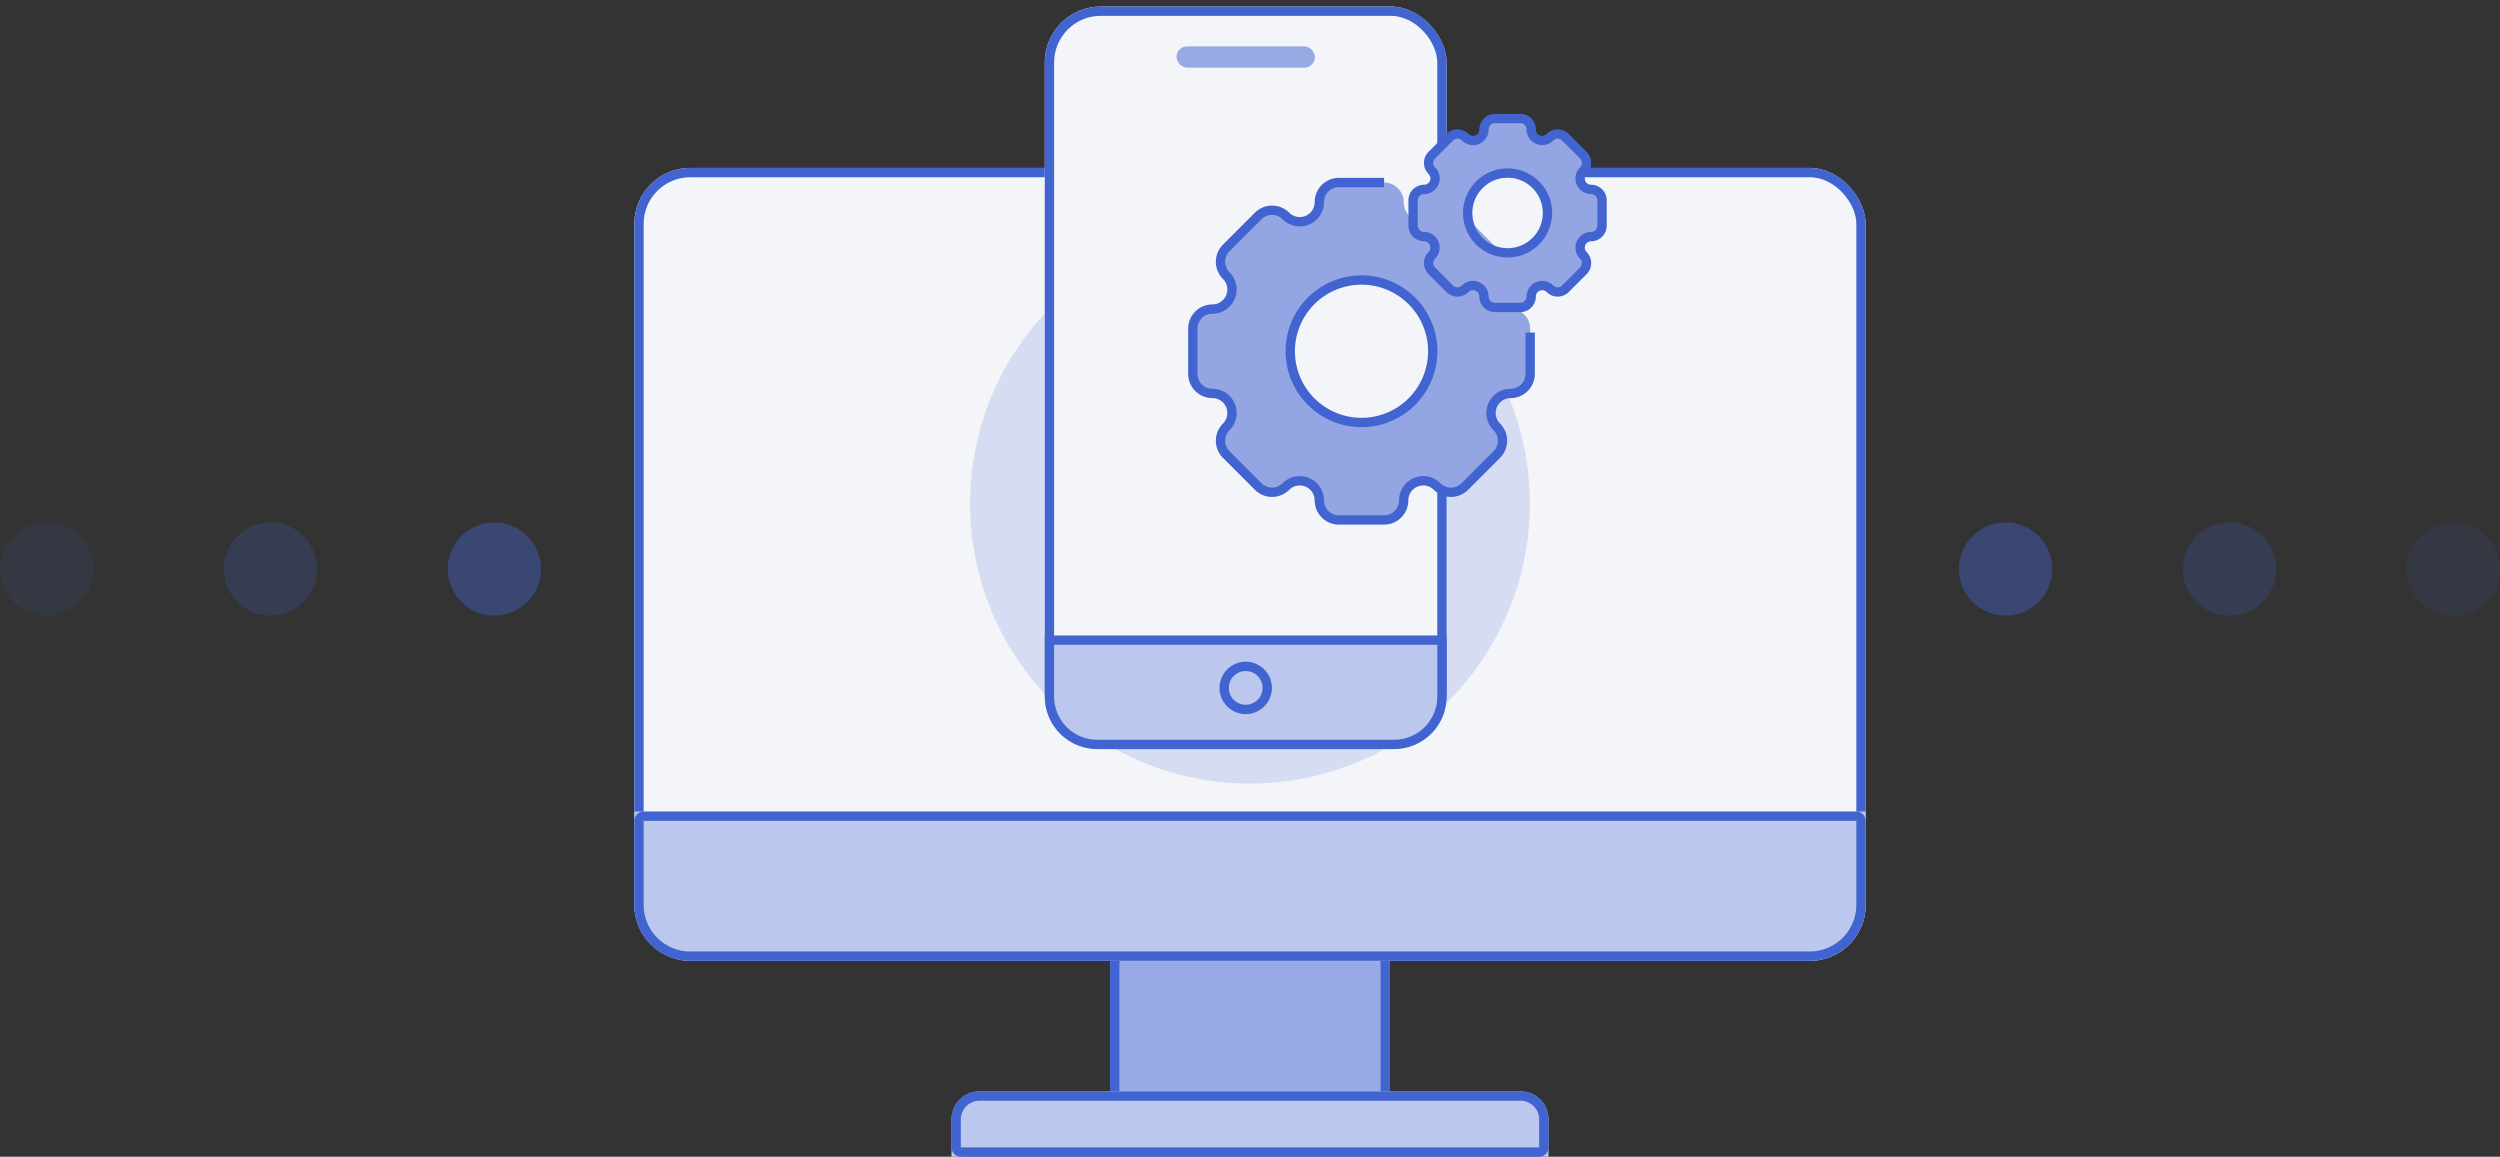 <svg xmlns="http://www.w3.org/2000/svg" width="268" height="124" viewBox="0 0 268 124">
    <rect x="0" y="0" width="268" height="124" fill="#333333" stroke="none"/>
    <defs>
        <style>
            .cls-2{fill:#f3f5f9}.cls-13,.cls-2,.cls-5{stroke:#4264d0}.cls-6{fill:#98aae3}.cls-5{fill:#bbc7ec}.cls-7,.cls-8,.cls-9{fill:#4264d0}.cls-7{opacity:.2}.cls-8{opacity:.4}.cls-9{opacity:.1}.cls-13,.cls-15{fill:none}.cls-12{fill:#93a6e3}.cls-13{stroke-miterlimit:10}.cls-14{stroke:none}
        </style>
    </defs>
    <g id="ic_mobile_setting" data-name="ic_mobile setting" transform="translate(-712 -347)">
        <path id="사각형_16222" data-name="사각형 16222" transform="translate(712 347)" style="fill:transparent" d="M0 0h268v124H0z"/>
        <g id="사각형_10057" data-name="사각형 10057" class="cls-2" transform="translate(780 365)">
            <rect class="cls-14" width="132" height="85" rx="6"/>
            <rect class="cls-15" x=".5" y=".5" width="131" height="84" rx="5.5"/>
        </g>
        <g id="사각형_10059" data-name="사각형 10059" style="fill:#98aae3;stroke:#4264d0">
            <path class="cls-14" d="M0 0h30v18.5H0z" transform="translate(831 447)"/>
            <path class="cls-15" d="M.5.5h29V18H.5z" transform="translate(831 447)"/>
        </g>
        <circle id="타원_702" data-name="타원 702" cx="30" cy="30" r="30" transform="translate(816 371)" style="opacity:.5;fill:#bbc7ec"/>
        <g id="사각형_10058" data-name="사각형 10058" class="cls-5">
            <path class="cls-14" d="M0 0h132v10a6 6 0 0 1-6 6H6a6 6 0 0 1-6-6V0z" transform="translate(780 434)"/>
            <path class="cls-15" d="M1 .5h130a.5.5 0 0 1 .5.5v9a5.5 5.5 0 0 1-5.5 5.5H6A5.5 5.5 0 0 1 .5 10V1A.5.5 0 0 1 1 .5z" transform="translate(780 434)"/>
        </g>
        <g id="사각형_10060" data-name="사각형 10060" class="cls-5">
            <path class="cls-14" d="M3 0h58a3 3 0 0 1 3 3v4H0V3a3 3 0 0 1 3-3z" transform="translate(814 464)"/>
            <path class="cls-15" d="M3 .5h58A2.5 2.5 0 0 1 63.5 3v3a.5.5 0 0 1-.5.5H1A.5.5 0 0 1 .5 6V3A2.5 2.5 0 0 1 3 .5z" transform="translate(814 464)"/>
        </g>
        <rect id="사각형_16075" data-name="사각형 16075" class="cls-6" width="15.851" height="2.439" rx="1.219" transform="translate(838 369.561)"/>
        <g id="그룹_5884" data-name="그룹 5884" transform="translate(-19 -254)">
            <circle id="타원_964" data-name="타원 964" class="cls-7" cx="5" cy="5" r="5" transform="translate(965 657)"/>
            <circle id="타원_962" data-name="타원 962" class="cls-8" cx="5" cy="5" r="5" transform="translate(941 657)"/>
            <circle id="타원_965" data-name="타원 965" class="cls-9" cx="5" cy="5" r="5" transform="translate(989 657)"/>
        </g>
        <g id="그룹_5885" data-name="그룹 5885" transform="translate(712 403)">
            <circle id="타원_964-2" data-name="타원 964" class="cls-7" cx="5" cy="5" r="5" transform="translate(24)"/>
            <circle id="타원_962-2" data-name="타원 962" class="cls-8" cx="5" cy="5" r="5" transform="translate(48)"/>
            <circle id="타원_965-2" data-name="타원 965" class="cls-9" cx="5" cy="5" r="5"/>
        </g>
        <g id="그룹_5897" data-name="그룹 5897" transform="translate(824 347.699)">
            <g id="사각형_16219" data-name="사각형 16219" class="cls-2">
                <rect class="cls-14" width="43.078" height="79.6" rx="6"/>
                <rect class="cls-15" x=".5" y=".5" width="42.078" height="78.6" rx="5.5"/>
            </g>
            <g id="패스_11263" data-name="패스 11263" style="fill:#bbc7ec">
                <path class="cls-14" d="M37.459 14.674H5.619A5.125 5.125 0 0 1 .5 9.555V3.5h42.078v6.055a5.125 5.125 0 0 1-5.12 5.12z" transform="translate(0 64.426)"/>
                <path d="M1 4v5.555a4.624 4.624 0 0 0 4.619 4.62h31.84a4.624 4.624 0 0 0 4.619-4.62V4H1M0 3h43.078v6.555a5.619 5.619 0 0 1-5.62 5.62H5.619A5.619 5.619 0 0 1 0 9.554V3z" style="fill:#4264d0;stroke:none" transform="translate(0 64.426)"/>
            </g>
            <rect id="사각형_16221" data-name="사각형 16221" class="cls-6" width="14.844" height="2.284" rx="1.142" transform="translate(14.117 4.271)"/>
            <g id="타원_968" data-name="타원 968" transform="translate(18.729 70.235)" style="fill:none;stroke:#4264d0">
                <circle class="cls-14" cx="2.809" cy="2.809" r="2.809"/>
                <circle class="cls-15" cx="2.809" cy="2.809" r="2.309"/>
            </g>
        </g>
        <g id="그룹_5896" data-name="그룹 5896" transform="translate(839.869 359.705)">
            <path id="패스_11259" data-name="패스 11259" class="cls-12" d="M34.57 20.821a2.1 2.1 0 0 1-1.485-3.585 2.1 2.1 0 0 0 0-2.969l-3.424-3.425a2.1 2.1 0 0 0-2.97 0 2.1 2.1 0 0 1-3.584-1.485 2.1 2.1 0 0 0-2.1-2.1h-4.843a2.1 2.1 0 0 0-2.1 2.1 2.1 2.1 0 0 1-3.584 1.485 2.1 2.1 0 0 0-2.97 0l-3.425 3.425a2.1 2.1 0 0 0 0 2.969A2.1 2.1 0 0 1 2.6 20.821a2.1 2.1 0 0 0-2.1 2.1v4.843a2.1 2.1 0 0 0 2.1 2.1 2.1 2.1 0 0 1 1.485 3.585 2.1 2.1 0 0 0 0 2.969l3.424 3.425a2.1 2.1 0 0 0 2.97 0 2.1 2.1 0 0 1 3.584 1.485 2.1 2.1 0 0 0 2.1 2.1h4.842a2.1 2.1 0 0 0 2.1-2.1 2.1 2.1 0 0 1 3.584-1.485 2.1 2.1 0 0 0 2.97 0l3.424-3.425a2.1 2.1 0 0 0 0-2.969 2.1 2.1 0 0 1 1.485-3.585 2.1 2.1 0 0 0 2.1-2.1v-4.843a2.1 2.1 0 0 0-2.1-2.1M18.585 32.978a7.636 7.636 0 1 1 7.635-7.635 7.635 7.635 0 0 1-7.635 7.635" transform="translate(-.5 -.393)"/>
            <path id="패스_11260" data-name="패스 11260" class="cls-12" d="M41.905 8.1a1.176 1.176 0 0 1-.832-2.007 1.176 1.176 0 0 0 0-1.663l-1.917-1.923a1.176 1.176 0 0 0-1.663 0 1.176 1.176 0 0 1-2.008-.831A1.176 1.176 0 0 0 34.31.5H31.6a1.176 1.176 0 0 0-1.175 1.176 1.176 1.176 0 0 1-2.008.831 1.176 1.176 0 0 0-1.663 0l-1.921 1.918a1.176 1.176 0 0 0 0 1.663A1.176 1.176 0 0 1 24 8.1a1.177 1.177 0 0 0-1.176 1.176v2.711A1.176 1.176 0 0 0 24 13.16a1.176 1.176 0 0 1 .832 2.007 1.176 1.176 0 0 0 0 1.663l1.917 1.918a1.176 1.176 0 0 0 1.663 0 1.177 1.177 0 0 1 2.008.832 1.175 1.175 0 0 0 1.18 1.176h2.71a1.175 1.175 0 0 0 1.175-1.175 1.177 1.177 0 0 1 2.008-.832 1.176 1.176 0 0 0 1.663 0l1.917-1.918a1.176 1.176 0 0 0 0-1.663 1.176 1.176 0 0 1 .832-2.007 1.176 1.176 0 0 0 1.176-1.176V9.272A1.177 1.177 0 0 0 41.905 8.1m-8.952 6.8a4.276 4.276 0 1 1 4.276-4.276 4.276 4.276 0 0 1-4.276 4.276" transform="translate(.791 -.5)"/>
            <path id="패스_11261" data-name="패스 11261" class="cls-13" d="M21.006 7.257h-4.842a2.1 2.1 0 0 0-2.1 2.1 2.1 2.1 0 0 1-3.584 1.485 2.1 2.1 0 0 0-2.97 0l-3.425 3.425a2.1 2.1 0 0 0 0 2.969A2.1 2.1 0 0 1 2.6 20.821a2.1 2.1 0 0 0-2.1 2.1v4.843a2.1 2.1 0 0 0 2.1 2.1 2.1 2.1 0 0 1 1.485 3.585 2.1 2.1 0 0 0 0 2.969l3.424 3.425a2.1 2.1 0 0 0 2.97 0 2.1 2.1 0 0 1 3.584 1.485 2.1 2.1 0 0 0 2.1 2.1h4.842a2.1 2.1 0 0 0 2.1-2.1 2.1 2.1 0 0 1 3.584-1.485 2.1 2.1 0 0 0 2.97 0l3.424-3.425a2.1 2.1 0 0 0 0-2.969 2.1 2.1 0 0 1 1.485-3.585 2.1 2.1 0 0 0 2.1-2.1v-4.432m-18.083 9.646a7.636 7.636 0 1 1 7.635-7.635 7.635 7.635 0 0 1-7.635 7.635z" transform="translate(-.5 -.393)"/>
            <path id="패스_11262" data-name="패스 11262" class="cls-13" d="M41.905 8.1a1.176 1.176 0 0 1-.832-2.007 1.176 1.176 0 0 0 0-1.663l-1.917-1.923a1.176 1.176 0 0 0-1.663 0 1.176 1.176 0 0 1-2.008-.831A1.176 1.176 0 0 0 34.31.5H31.6a1.176 1.176 0 0 0-1.175 1.176 1.176 1.176 0 0 1-2.008.831 1.176 1.176 0 0 0-1.663 0l-1.921 1.918a1.176 1.176 0 0 0 0 1.663A1.176 1.176 0 0 1 24 8.1a1.177 1.177 0 0 0-1.176 1.176v2.711A1.176 1.176 0 0 0 24 13.16a1.176 1.176 0 0 1 .832 2.007 1.176 1.176 0 0 0 0 1.663l1.917 1.918a1.176 1.176 0 0 0 1.663 0 1.177 1.177 0 0 1 2.008.832 1.175 1.175 0 0 0 1.18 1.176h2.71a1.175 1.175 0 0 0 1.175-1.175 1.177 1.177 0 0 1 2.008-.832 1.176 1.176 0 0 0 1.663 0l1.917-1.918a1.176 1.176 0 0 0 0-1.663 1.176 1.176 0 0 1 .832-2.007 1.176 1.176 0 0 0 1.176-1.176V9.272A1.177 1.177 0 0 0 41.905 8.1zm-8.952 6.8a4.276 4.276 0 1 1 4.276-4.276 4.276 4.276 0 0 1-4.276 4.276z" transform="translate(.791 -.5)"/>
        </g>
    </g>
</svg>
